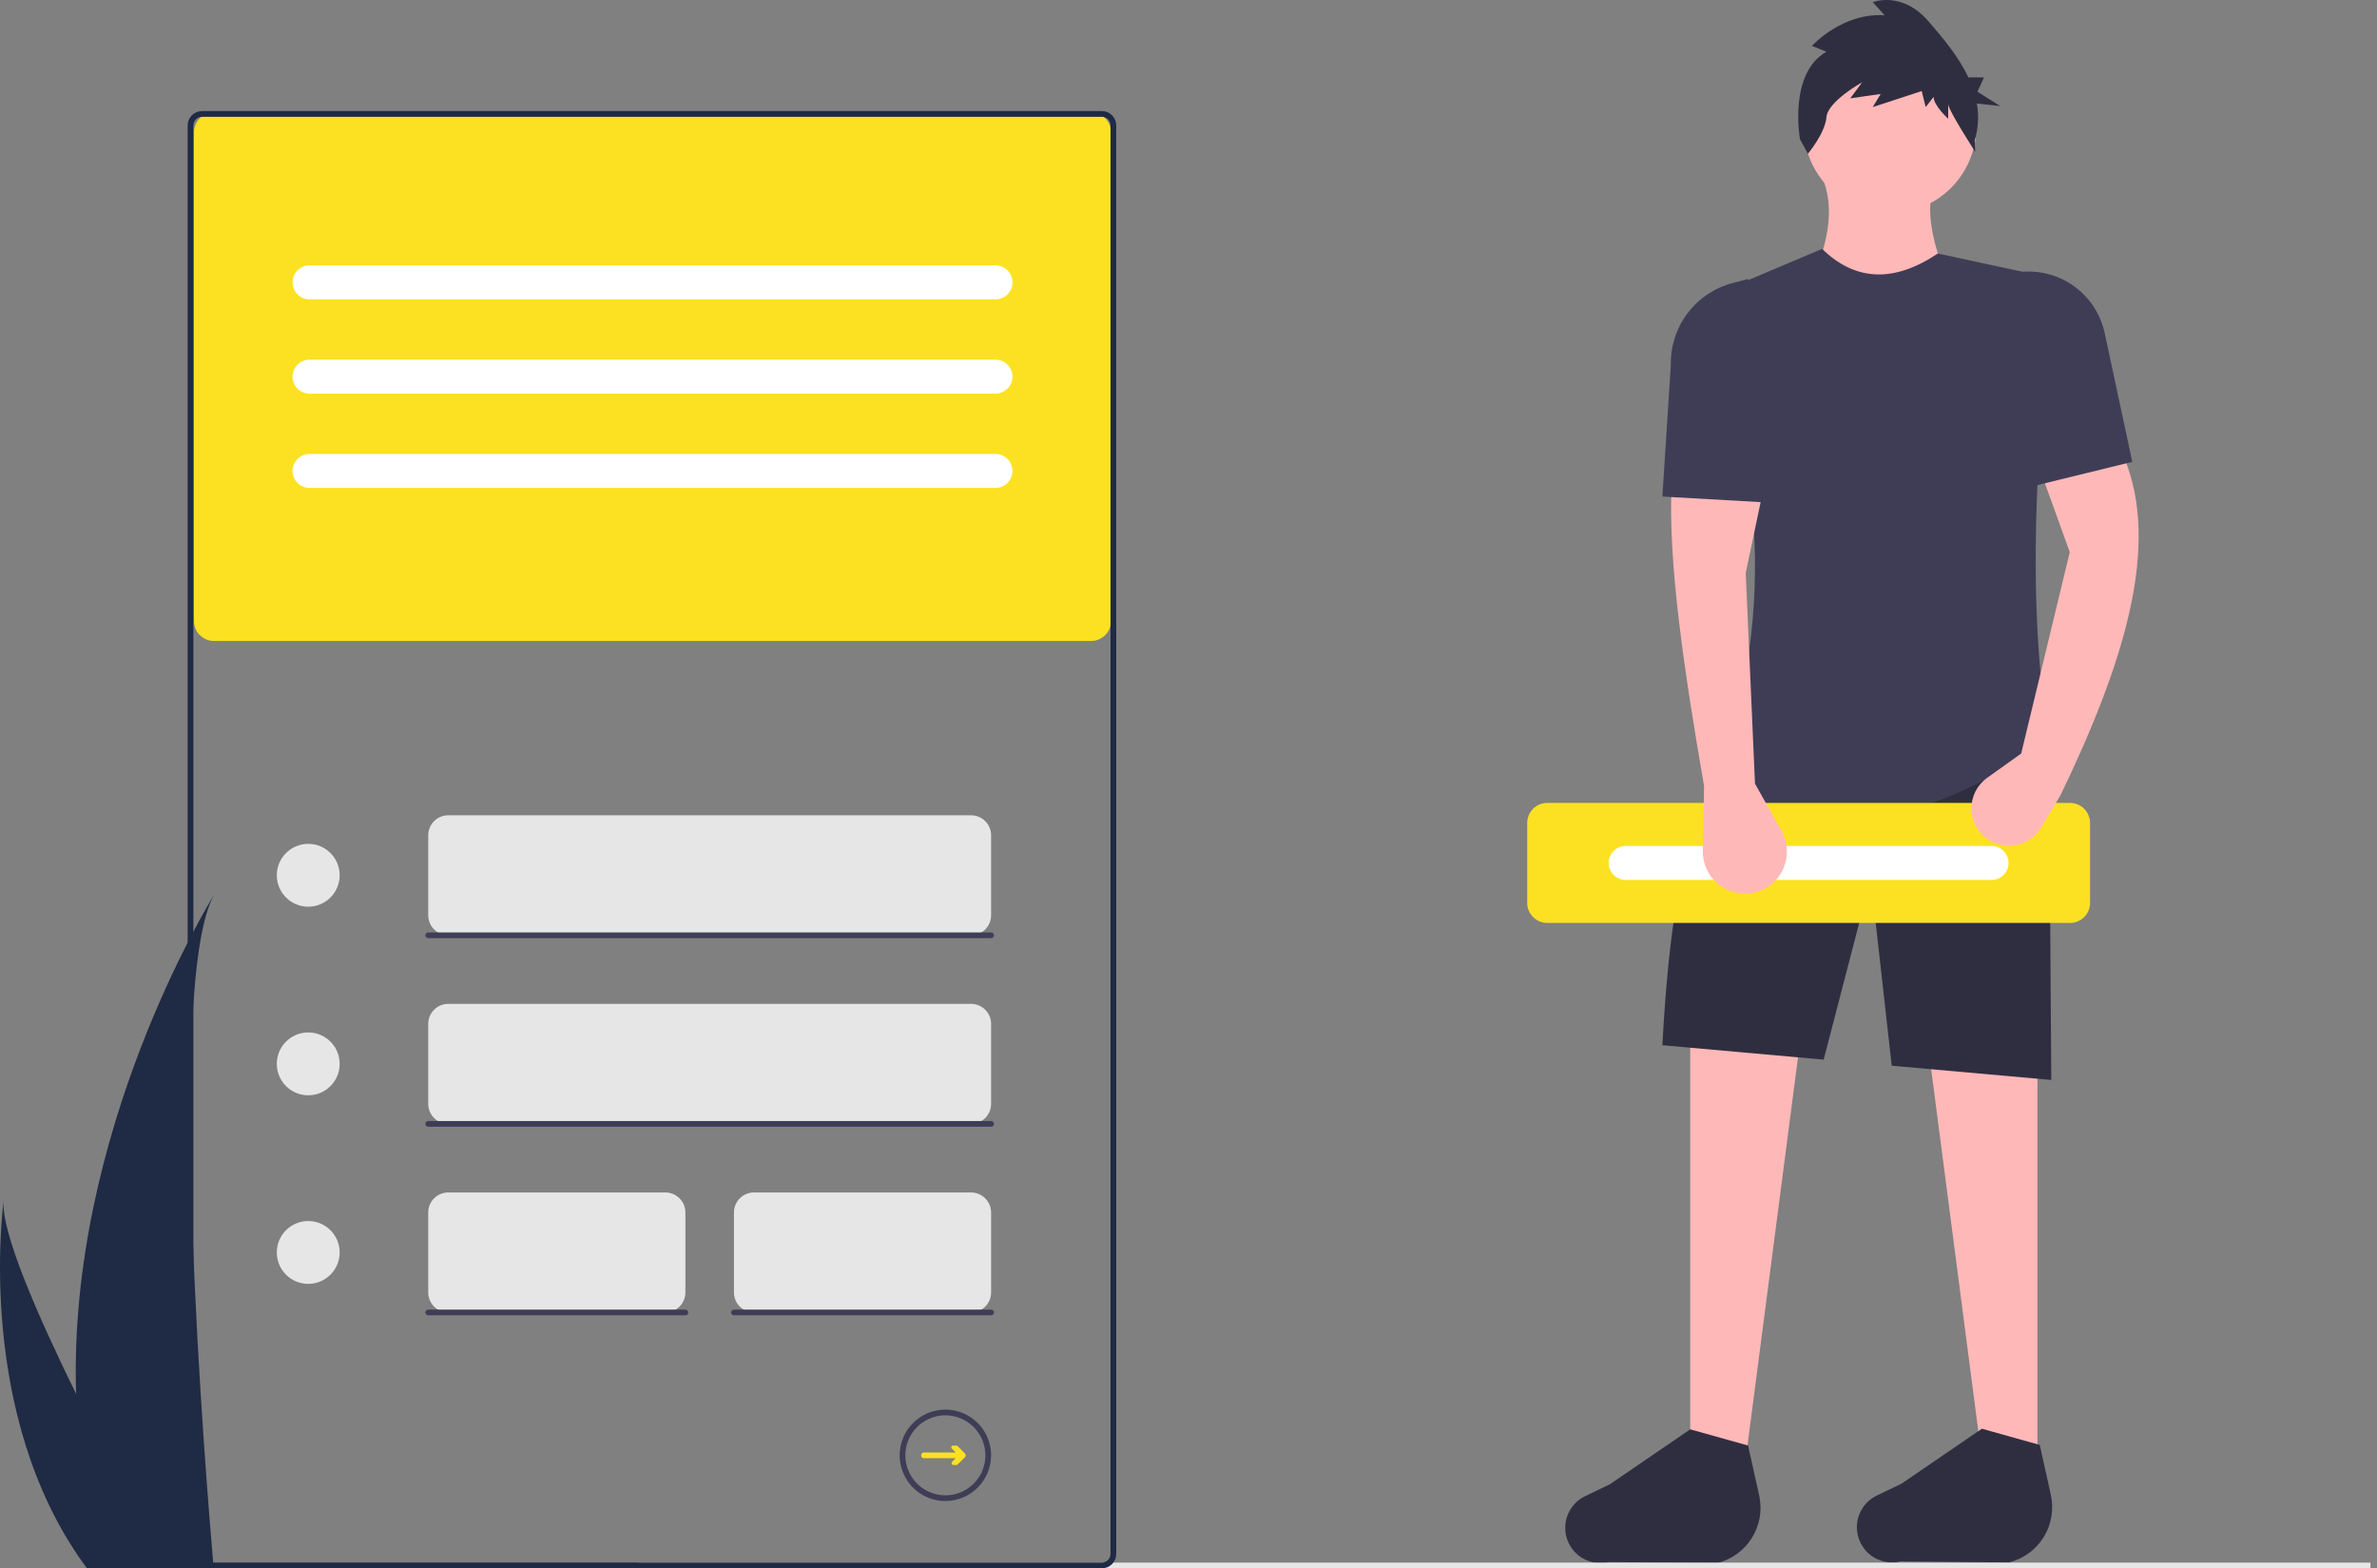 <svg width="288" height="190" viewBox="0 0 288 190" fill="none" xmlns="http://www.w3.org/2000/svg">
<rect x="0" y="0" width="288" height="190" fill="#808080" stroke="none"/>
<g clip-path="url(#clip0)">
<path d="M210.958 181.018H204.788V120.999L218.811 120.719L210.958 181.018Z" fill="#FFB8B8"/>
<path d="M240.688 181.018H246.858V120.999L232.835 120.719L240.688 181.018Z" fill="#FFB8B8"/>
<path d="M208.064 189.367L194.935 189.247C194.306 189.402 193.651 189.412 193.017 189.277C192.384 189.141 191.79 188.863 191.28 188.464C190.77 188.065 190.358 187.555 190.075 186.973C189.791 186.391 189.644 185.752 189.644 185.104V185.104C189.644 184.3 189.87 183.513 190.298 182.833C190.726 182.153 191.337 181.607 192.061 181.258L195.056 179.818L204.789 173.166L211.8 175.129L213.143 181.172C213.534 182.931 213.221 184.773 212.272 186.304C211.323 187.836 209.812 188.935 208.064 189.367Z" fill="#2F2E41"/>
<path d="M243.401 189.293L230.273 189.173C229.644 189.328 228.989 189.338 228.355 189.203C227.722 189.067 227.128 188.789 226.618 188.39C226.108 187.991 225.696 187.481 225.412 186.899C225.129 186.316 224.981 185.677 224.981 185.03V185.03C224.981 184.226 225.208 183.439 225.636 182.759C226.064 182.078 226.675 181.533 227.399 181.184L230.394 179.744L240.127 173.092L247.138 175.055L248.481 181.098C248.872 182.857 248.559 184.699 247.61 186.23C246.661 187.761 245.15 188.861 243.401 189.293Z" fill="#2F2E41"/>
<path d="M248.534 130.838L229.203 129.112L226.658 106.438L220.958 128.376L201.416 126.631C202.136 113.197 203.687 101.991 207.306 96.341L248.254 89.049L248.534 130.838Z" fill="#2F2E41"/>
<path d="M228.998 25.829C234.766 25.829 239.443 21.153 239.443 15.384C239.443 9.616 234.766 4.939 228.998 4.939C223.229 4.939 218.553 9.616 218.553 15.384C218.553 21.153 223.229 25.829 228.998 25.829Z" fill="#FFB8B8"/>
<path d="M237.316 37.161L219.086 34.917C221.405 29.978 222.451 25.367 220.769 21.455H234.792C232.624 25.324 234.563 31.058 237.316 37.161Z" fill="#FFB8B8"/>
<path d="M248.254 89.609C235.426 99.015 221.427 102.224 206.185 98.864C215.433 77.75 214.112 56.94 206.185 36.321L220.769 30.15C224.858 34.139 229.548 34.226 234.792 30.711L249.096 33.796C246.479 54.367 245.602 73.473 248.254 89.609Z" fill="#3F3D56"/>
<path d="M221.292 6.266L219.528 5.56C219.528 5.56 223.216 1.5 228.347 1.853L226.903 0.264C226.903 0.264 230.431 -1.148 233.638 2.559C235.324 4.508 237.274 6.798 238.49 9.379H240.379L239.59 11.114L242.35 12.85L239.518 12.539C239.786 14.037 239.694 15.578 239.25 17.034L239.326 18.406C239.326 18.406 236.043 13.327 236.043 12.621V14.386C236.043 14.386 234.279 12.797 234.279 11.738L233.317 12.974L232.836 11.032L226.903 12.974L227.865 11.385L224.178 11.915L225.621 9.973C225.621 9.973 221.452 12.268 221.291 14.21C221.131 16.151 219.047 18.623 219.047 18.623L218.085 16.858C218.085 16.858 216.642 8.914 221.292 6.266Z" fill="#2F2E41"/>
<path d="M250.812 111.815H187.461C186.819 111.814 186.203 111.558 185.749 111.104C185.294 110.65 185.039 110.034 185.038 109.392V99.699C185.039 99.056 185.294 98.44 185.749 97.986C186.203 97.532 186.819 97.276 187.461 97.275H250.812C251.454 97.276 252.07 97.532 252.524 97.986C252.978 98.44 253.234 99.056 253.235 99.699V109.392C253.234 110.034 252.978 110.65 252.524 111.104C252.07 111.558 251.454 111.814 250.812 111.815V111.815Z" fill="#FBE122"/>
<path d="M196.932 102.487C196.393 102.496 195.878 102.716 195.499 103.102C195.12 103.487 194.908 104.005 194.908 104.545C194.908 105.085 195.12 105.603 195.499 105.988C195.878 106.373 196.393 106.594 196.932 106.603H241.273C241.817 106.611 242.343 106.402 242.734 106.022C243.125 105.643 243.349 105.123 243.358 104.579C243.367 104.034 243.16 103.508 242.782 103.116C242.403 102.723 241.885 102.497 241.34 102.487C241.318 102.486 241.295 102.486 241.273 102.487H196.932Z" fill="white"/>
<path d="M212.636 94.938L215.856 100.678C216.237 101.358 216.457 102.116 216.5 102.894C216.542 103.672 216.406 104.45 216.101 105.167C215.796 105.884 215.33 106.521 214.74 107.031C214.15 107.54 213.451 107.907 212.697 108.103V108.103C211.935 108.302 211.138 108.322 210.367 108.161C209.597 108 208.874 107.662 208.256 107.175C207.637 106.688 207.14 106.064 206.803 105.352C206.467 104.641 206.299 103.861 206.314 103.074L206.465 95.218C204.046 81.255 202.082 68.034 202.539 58.758H213.758L211.514 69.415L212.636 94.938Z" fill="#FFB8B8"/>
<path d="M249.656 96.34L247.297 100.271C246.911 100.914 246.371 101.452 245.727 101.836C245.082 102.22 244.353 102.438 243.603 102.471C242.853 102.504 242.107 102.351 241.431 102.026C240.755 101.7 240.17 101.212 239.729 100.605V100.605C239.376 100.12 239.123 99.57 238.984 98.987C238.845 98.403 238.823 97.798 238.919 97.206C239.015 96.614 239.227 96.047 239.544 95.538C239.86 95.028 240.274 94.586 240.762 94.238L244.888 91.291L250.777 66.891L247.131 56.794L257.228 55.111C261.969 66.068 257.194 80.674 249.656 96.34Z" fill="#FFB8B8"/>
<path d="M216.282 61L201.417 60.158L202.438 44.231C202.387 41.977 203.096 39.77 204.451 37.968C205.806 36.165 207.729 34.871 209.909 34.294L211.794 33.795L216.282 61Z" fill="#3F3D56"/>
<path d="M258.35 55.953L244.607 59.318V32.955L245.175 32.918C247.433 32.772 249.669 33.444 251.475 34.809C253.28 36.175 254.534 38.144 255.008 40.357L258.35 55.953Z" fill="#3F3D56"/>
<path d="M287.205 189.309H77.39V190.001H287.205V189.309Z" fill="#E6E6E6"/>
<path d="M9.221 168.878C9.409 175.894 10.585 182.849 12.713 189.538C12.761 189.693 12.812 189.846 12.863 190.001H25.892C25.878 189.862 25.864 189.707 25.85 189.538C24.981 179.551 19.973 118.768 25.961 108.373C25.438 109.216 8.211 137.145 9.221 168.878Z" fill="#1F2A44"/>
<path d="M10.199 189.537C10.308 189.692 10.421 189.847 10.537 190H20.311C20.237 189.868 20.151 189.713 20.051 189.537C18.437 186.622 13.658 177.91 9.221 168.877C4.454 159.17 0.08 149.096 0.448 145.449C0.335 146.272 -2.964 171.342 10.199 189.537Z" fill="#1F2A44"/>
<path d="M132.198 77.654H25.922C25.28 77.653 24.664 77.398 24.21 76.943C23.755 76.489 23.5 75.873 23.499 75.231V16.035C23.5 15.392 23.755 14.776 24.21 14.322C24.664 13.868 25.28 13.612 25.922 13.611H132.198C132.841 13.612 133.457 13.868 133.911 14.322C134.365 14.776 134.621 15.392 134.622 16.035V75.231C134.621 75.873 134.365 76.489 133.911 76.943C133.457 77.398 132.841 77.653 132.198 77.654V77.654Z" fill="#FBE122"/>
<path d="M133.513 190H24.467C24.008 190 23.568 189.817 23.244 189.493C22.919 189.168 22.737 188.728 22.736 188.269V15.19C22.737 14.731 22.919 14.291 23.244 13.966C23.568 13.642 24.008 13.46 24.467 13.459H133.513C133.972 13.46 134.412 13.642 134.736 13.966C135.061 14.291 135.243 14.731 135.244 15.19V188.269C135.243 188.728 135.061 189.168 134.736 189.493C134.412 189.817 133.972 190 133.513 190V190ZM24.467 14.151C24.192 14.152 23.928 14.261 23.733 14.456C23.538 14.65 23.429 14.915 23.429 15.19V188.269C23.429 188.545 23.538 188.809 23.733 189.003C23.928 189.198 24.192 189.308 24.467 189.308H133.513C133.788 189.308 134.052 189.198 134.247 189.003C134.442 188.809 134.551 188.545 134.551 188.269V15.19C134.551 14.915 134.442 14.65 134.247 14.456C134.052 14.261 133.788 14.152 133.513 14.151H24.467Z" fill="#1F2A44"/>
<path d="M37.346 109.848C39.449 109.848 41.154 108.143 41.154 106.04C41.154 103.937 39.449 102.232 37.346 102.232C35.243 102.232 33.538 103.937 33.538 106.04C33.538 108.143 35.243 109.848 37.346 109.848Z" fill="#E6E6E6"/>
<path d="M117.659 113.311H54.309C53.666 113.31 53.051 113.055 52.596 112.6C52.142 112.146 51.886 111.53 51.886 110.888V101.195C51.886 100.552 52.142 99.936 52.596 99.482C53.051 99.028 53.666 98.772 54.309 98.772H117.659C118.302 98.772 118.918 99.028 119.372 99.482C119.826 99.936 120.082 100.552 120.082 101.195V110.888C120.082 111.53 119.826 112.146 119.372 112.6C118.918 113.055 118.302 113.31 117.659 113.311V113.311Z" fill="#E6E6E6"/>
<path d="M120.083 113.657H51.886C51.794 113.657 51.706 113.621 51.641 113.556C51.577 113.491 51.54 113.403 51.54 113.311C51.54 113.219 51.577 113.131 51.641 113.066C51.706 113.001 51.794 112.965 51.886 112.965H120.083C120.175 112.965 120.263 113.001 120.328 113.066C120.393 113.131 120.429 113.219 120.429 113.311C120.429 113.403 120.393 113.491 120.328 113.556C120.263 113.621 120.175 113.657 120.083 113.657Z" fill="#3F3D56"/>
<path d="M37.346 132.696C39.449 132.696 41.154 130.991 41.154 128.888C41.154 126.785 39.449 125.08 37.346 125.08C35.243 125.08 33.538 126.785 33.538 128.888C33.538 130.991 35.243 132.696 37.346 132.696Z" fill="#E6E6E6"/>
<path d="M117.659 136.159H54.309C53.666 136.158 53.051 135.902 52.596 135.448C52.142 134.994 51.886 134.378 51.886 133.735V124.042C51.886 123.4 52.142 122.784 52.596 122.33C53.051 121.875 53.666 121.62 54.309 121.619H117.659C118.302 121.62 118.918 121.875 119.372 122.33C119.826 122.784 120.082 123.4 120.082 124.042V133.735C120.082 134.378 119.826 134.994 119.372 135.448C118.918 135.902 118.302 136.158 117.659 136.159V136.159Z" fill="#E6E6E6"/>
<path d="M120.083 136.505H51.886C51.794 136.505 51.706 136.468 51.641 136.403C51.577 136.339 51.54 136.25 51.54 136.159C51.54 136.067 51.577 135.979 51.641 135.914C51.706 135.849 51.794 135.812 51.886 135.812H120.083C120.175 135.812 120.263 135.849 120.328 135.914C120.393 135.979 120.429 136.067 120.429 136.159C120.429 136.25 120.393 136.339 120.328 136.403C120.263 136.468 120.175 136.505 120.083 136.505Z" fill="#3F3D56"/>
<path d="M37.346 155.544C39.449 155.544 41.154 153.839 41.154 151.736C41.154 149.633 39.449 147.928 37.346 147.928C35.243 147.928 33.538 149.633 33.538 151.736C33.538 153.839 35.243 155.544 37.346 155.544Z" fill="#E6E6E6"/>
<path d="M80.618 159.006H54.309C53.666 159.005 53.051 158.75 52.596 158.296C52.142 157.841 51.886 157.225 51.886 156.583V146.89C51.886 146.248 52.142 145.632 52.596 145.177C53.051 144.723 53.666 144.468 54.309 144.467H80.618C81.261 144.468 81.877 144.723 82.331 145.177C82.785 145.632 83.041 146.248 83.042 146.89V156.583C83.041 157.225 82.785 157.841 82.331 158.296C81.877 158.75 81.261 159.005 80.618 159.006V159.006Z" fill="#E6E6E6"/>
<path d="M83.042 159.353H51.886C51.794 159.353 51.706 159.316 51.641 159.251C51.577 159.186 51.54 159.098 51.54 159.006C51.54 158.915 51.577 158.826 51.641 158.762C51.706 158.697 51.794 158.66 51.886 158.66H83.042C83.134 158.66 83.222 158.697 83.287 158.762C83.352 158.826 83.388 158.915 83.388 159.006C83.388 159.098 83.352 159.186 83.287 159.251C83.222 159.316 83.134 159.353 83.042 159.353Z" fill="#3F3D56"/>
<path d="M117.659 159.006H91.35C90.707 159.005 90.092 158.75 89.637 158.296C89.183 157.841 88.927 157.225 88.927 156.583V146.89C88.927 146.248 89.183 145.632 89.637 145.177C90.092 144.723 90.707 144.468 91.35 144.467H117.659C118.302 144.468 118.918 144.723 119.372 145.177C119.826 145.632 120.082 146.248 120.083 146.89V156.583C120.082 157.225 119.826 157.841 119.372 158.296C118.918 158.75 118.302 159.005 117.659 159.006Z" fill="#E6E6E6"/>
<path d="M120.082 159.353H88.926C88.834 159.353 88.746 159.316 88.681 159.251C88.617 159.186 88.58 159.098 88.58 159.006C88.58 158.915 88.617 158.826 88.681 158.762C88.746 158.697 88.834 158.66 88.926 158.66H120.082C120.174 158.66 120.262 158.697 120.327 158.762C120.392 158.826 120.428 158.915 120.428 159.006C120.428 159.098 120.392 159.186 120.327 159.251C120.262 159.316 120.174 159.353 120.082 159.353Z" fill="#3F3D56"/>
<path d="M37.471 32.151C36.931 32.16 36.416 32.38 36.037 32.765C35.659 33.15 35.446 33.669 35.446 34.209C35.446 34.749 35.659 35.268 36.037 35.653C36.416 36.038 36.931 36.258 37.471 36.267H120.583C120.853 36.272 121.122 36.224 121.374 36.124C121.626 36.025 121.855 35.877 122.05 35.689C122.244 35.501 122.4 35.277 122.508 35.029C122.615 34.78 122.673 34.513 122.677 34.243C122.682 33.972 122.633 33.704 122.533 33.452C122.434 33.2 122.286 32.971 122.098 32.777C121.909 32.582 121.685 32.427 121.436 32.32C121.188 32.212 120.921 32.155 120.651 32.151C120.628 32.15 120.606 32.15 120.583 32.151H37.471Z" fill="white"/>
<path d="M37.471 43.575C36.931 43.583 36.416 43.804 36.037 44.189C35.659 44.574 35.446 45.093 35.446 45.633C35.446 46.173 35.659 46.691 36.037 47.077C36.416 47.462 36.931 47.682 37.471 47.691H120.583C121.129 47.7 121.655 47.491 122.047 47.111C122.439 46.732 122.664 46.212 122.673 45.667C122.682 45.121 122.474 44.594 122.095 44.202C121.716 43.81 121.196 43.584 120.651 43.575C120.628 43.574 120.606 43.574 120.583 43.575H37.471Z" fill="white"/>
<path d="M37.471 54.998C36.931 55.007 36.416 55.228 36.037 55.613C35.659 55.998 35.446 56.517 35.446 57.057C35.446 57.597 35.659 58.115 36.037 58.5C36.416 58.885 36.931 59.106 37.471 59.115H120.583C121.129 59.123 121.655 58.915 122.047 58.535C122.439 58.156 122.664 57.636 122.673 57.09C122.682 56.545 122.474 56.018 122.095 55.626C121.716 55.234 121.196 55.008 120.651 54.998C120.628 54.998 120.606 54.998 120.583 54.998H37.471Z" fill="white"/>
<path d="M116.897 176.071L116.026 175.2C116.007 175.181 115.985 175.166 115.96 175.156C115.936 175.146 115.909 175.141 115.883 175.141H115.459C115.419 175.141 115.38 175.153 115.346 175.175C115.313 175.197 115.287 175.229 115.272 175.266C115.257 175.303 115.253 175.343 115.26 175.383C115.268 175.422 115.288 175.458 115.316 175.486L115.798 175.968H111.948C111.856 175.968 111.768 176.005 111.703 176.07C111.638 176.135 111.602 176.223 111.602 176.314C111.602 176.406 111.638 176.494 111.703 176.559C111.768 176.624 111.856 176.661 111.948 176.661H115.798L115.365 177.093C115.333 177.126 115.311 177.167 115.302 177.212C115.293 177.257 115.297 177.303 115.315 177.345C115.332 177.388 115.362 177.424 115.4 177.449C115.438 177.475 115.483 177.488 115.528 177.488H115.871C115.901 177.488 115.931 177.482 115.959 177.471C115.987 177.459 116.013 177.442 116.034 177.42L116.897 176.558C116.929 176.526 116.954 176.488 116.972 176.446C116.989 176.404 116.998 176.36 116.998 176.314C116.998 176.269 116.989 176.224 116.972 176.183C116.954 176.141 116.929 176.103 116.897 176.071V176.071Z" fill="#FBE122"/>
<path d="M114.544 181.853C113.448 181.853 112.377 181.528 111.466 180.92C110.556 180.311 109.846 179.446 109.427 178.434C109.007 177.422 108.898 176.308 109.111 175.234C109.325 174.159 109.853 173.172 110.627 172.398C111.402 171.623 112.389 171.096 113.463 170.882C114.538 170.668 115.651 170.778 116.663 171.197C117.675 171.616 118.54 172.326 119.149 173.237C119.758 174.148 120.083 175.219 120.083 176.314C120.081 177.783 119.497 179.191 118.458 180.229C117.42 181.267 116.012 181.851 114.544 181.853ZM114.544 171.468C113.585 171.468 112.648 171.752 111.851 172.285C111.054 172.817 110.433 173.574 110.066 174.46C109.699 175.345 109.603 176.32 109.79 177.26C109.977 178.2 110.439 179.063 111.117 179.741C111.795 180.419 112.658 180.881 113.598 181.068C114.538 181.255 115.513 181.159 116.398 180.792C117.284 180.425 118.041 179.804 118.573 179.007C119.106 178.21 119.39 177.273 119.39 176.314C119.389 175.029 118.878 173.797 117.969 172.889C117.061 171.98 115.829 171.469 114.544 171.468V171.468Z" fill="#3F3D56"/>
</g>
<defs>
<clipPath id="clip0">
<rect width="287.205" height="190" fill="white"/>
</clipPath>
</defs>
</svg>
